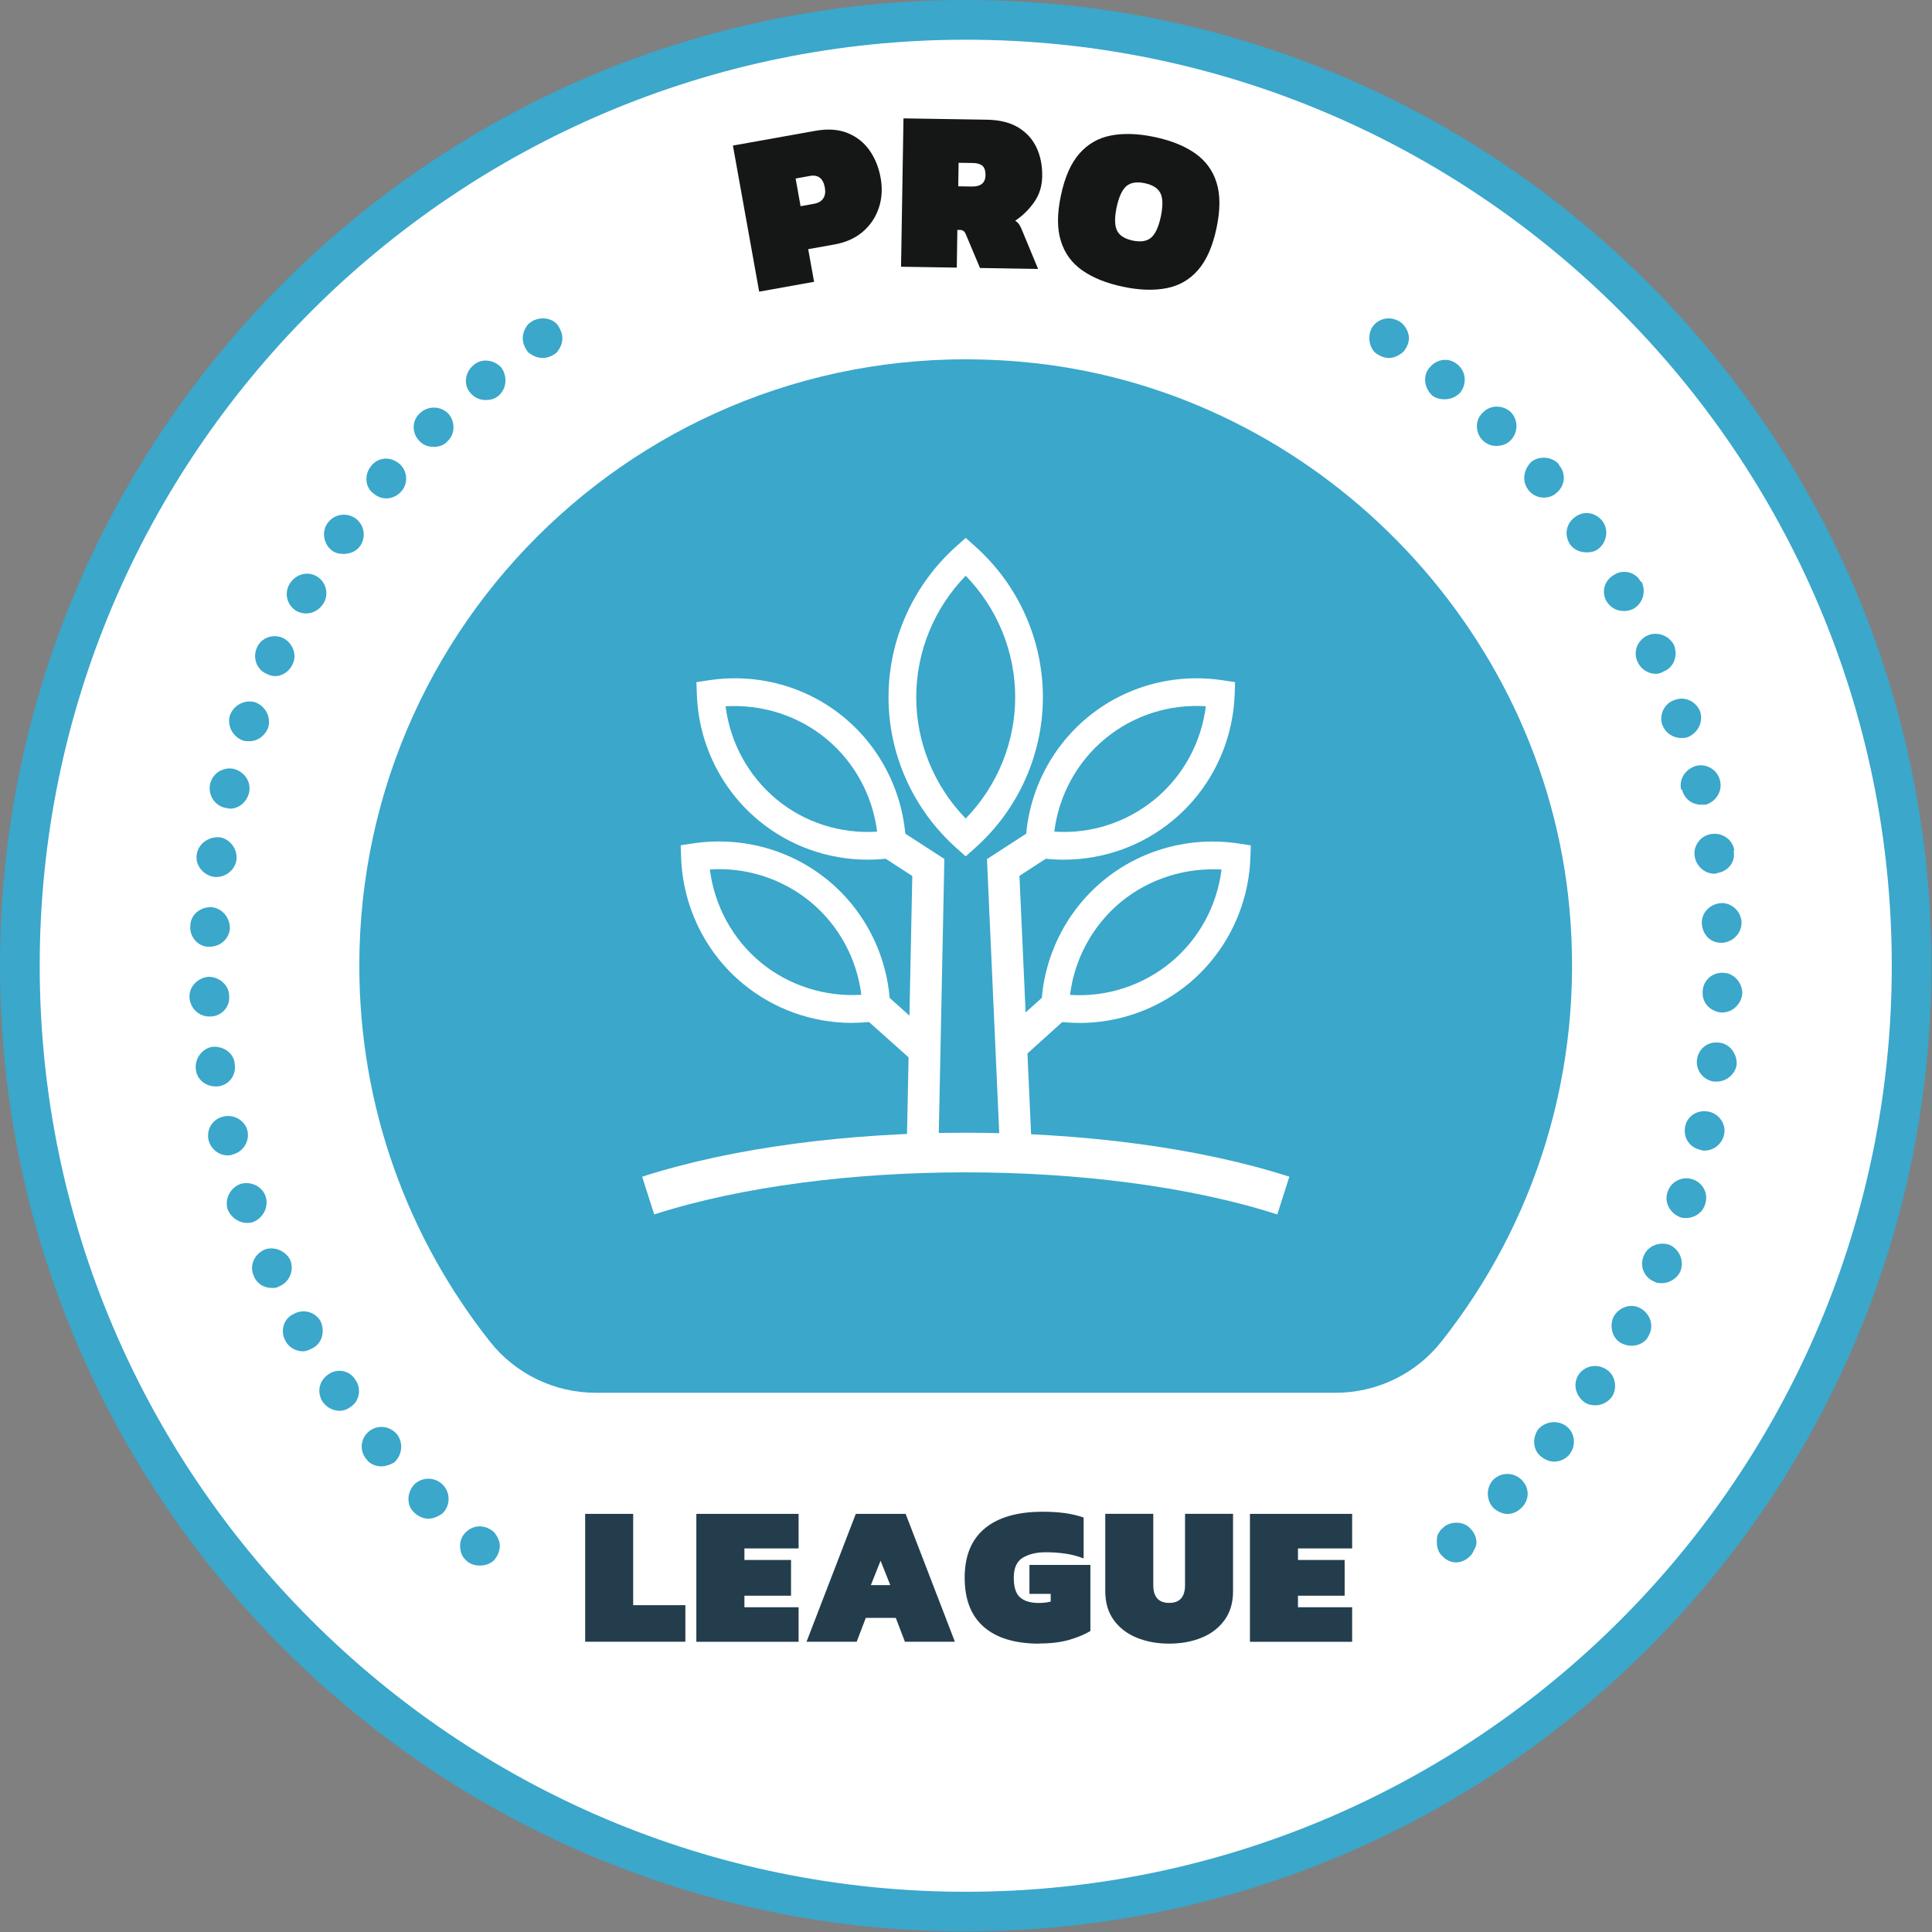 <svg width="216" height="216" viewBox="0 0 216 216" fill="none" xmlns="http://www.w3.org/2000/svg">
<rect x="0" y="0" width="216" height="216" fill="#808080" stroke="none"/>
<path d="M107.966 213.722C166.373 213.722 213.722 166.373 213.722 107.966C213.722 49.559 166.373 2.211 107.966 2.211C49.559 2.211 2.211 49.559 2.211 107.966C2.211 166.373 49.559 213.722 107.966 213.722Z" fill="white"/>
<path d="M107.975 215.941C48.431 215.941 0 167.502 0 107.967C0 48.431 48.431 0 107.975 0C167.519 0 215.941 48.431 215.941 107.967C215.941 167.502 167.51 215.933 107.975 215.933V215.941ZM107.975 4.439C50.889 4.439 4.439 50.88 4.439 107.967C4.439 165.053 50.889 211.503 107.975 211.503C165.061 211.503 211.503 165.061 211.503 107.967C211.503 50.872 165.061 4.439 107.975 4.439Z" fill="#3AA7CB"/>
<path d="M161.142 150.002C171.515 136.9 177.154 119.885 175.461 101.514C172.543 69.975 147.152 44.066 115.67 40.597C74.777 36.085 40.172 67.986 40.172 107.966C40.172 123.863 45.654 138.478 54.819 150.043C57.672 153.635 62.028 155.715 66.615 155.715H149.314C153.917 155.715 158.282 153.619 161.142 150.002Z" fill="#3AA7CB"/>
<path d="M142.795 135.774C123.29 129.502 92.647 129.502 73.141 135.774L71.793 131.557C92.137 124.998 123.816 125.006 144.152 131.557L142.803 135.774H142.795Z" fill="white"/>
<path d="M107.967 95.744L106.939 94.823C102.106 90.516 99.336 84.368 99.336 77.94C99.336 71.512 102.106 65.364 106.939 61.056L107.967 60.136L108.994 61.056C113.827 65.347 116.597 71.504 116.597 77.94C116.597 84.376 113.827 90.532 108.994 94.823L107.967 95.744ZM107.967 64.369C104.432 68.002 102.435 72.876 102.435 77.94C102.435 83.003 104.432 87.877 107.967 91.511C111.501 87.877 113.499 83.011 113.499 77.94C113.499 72.868 111.501 68.002 107.967 64.369Z" fill="white"/>
<path d="M118.917 96.114C117.938 96.114 116.96 96.04 115.982 95.892L114.609 95.686L114.659 94.305C114.856 88.823 117.379 83.685 121.58 80.209C125.772 76.731 131.287 75.227 136.712 76.058L138.085 76.263L138.036 77.644C137.838 83.126 135.315 88.264 131.115 91.733C127.679 94.585 123.347 96.114 118.917 96.114ZM117.873 92.974C121.958 93.261 125.977 91.946 129.134 89.341C132.29 86.735 134.304 83.011 134.814 78.959C130.769 78.696 126.692 79.978 123.552 82.592C120.396 85.198 118.382 88.921 117.873 92.974Z" fill="white"/>
<path d="M120.666 114.362C119.688 114.362 118.71 114.288 117.74 114.14L116.367 113.934L116.417 112.553C116.606 107.071 119.137 101.933 123.338 98.457C127.538 94.98 133.07 93.484 138.47 94.305L139.843 94.511L139.794 95.892C139.604 101.374 137.073 106.512 132.872 109.989C129.428 112.833 125.105 114.37 120.666 114.37V114.362ZM119.63 111.23C123.691 111.501 127.735 110.202 130.891 107.597C134.048 104.991 136.062 101.268 136.571 97.215C132.527 96.985 128.467 98.243 125.31 100.848C122.162 103.454 120.14 107.178 119.63 111.23Z" fill="white"/>
<path d="M111.799 128.549L110.344 96.048L115.251 92.867L117.174 95.843L113.977 97.922L115.35 128.393L111.799 128.549Z" fill="white"/>
<path d="M116.786 111.28L111.871 115.71L114.243 118.341L119.158 113.911L116.786 111.28Z" fill="white"/>
<path d="M97.028 96.114C92.589 96.114 88.257 94.585 84.822 91.733C80.621 88.256 78.098 83.118 77.909 77.644L77.859 76.263L79.232 76.058C84.649 75.227 90.173 76.731 94.365 80.209C98.565 83.685 101.088 88.823 101.286 94.305L101.335 95.686L99.962 95.892C98.984 96.04 98.006 96.114 97.028 96.114ZM81.123 78.967C81.632 83.011 83.654 86.735 86.794 89.349C89.942 91.963 93.954 93.237 98.064 92.982C97.554 88.93 95.532 85.206 92.384 82.6C89.236 79.995 85.175 78.721 81.123 78.967Z" fill="white"/>
<path d="M95.27 114.362C90.831 114.362 86.516 112.833 83.064 109.981C78.863 106.512 76.348 101.367 76.151 95.884L76.102 94.503L77.474 94.298C82.883 93.476 88.406 94.972 92.607 98.449C96.815 101.926 99.339 107.071 99.52 112.546L99.561 113.926L98.204 114.132C97.235 114.28 96.256 114.354 95.278 114.354L95.27 114.362ZM79.365 97.207C79.874 101.26 81.897 104.983 85.036 107.589C88.193 110.195 92.229 111.461 96.297 111.222C95.796 107.17 93.774 103.446 90.626 100.841C87.478 98.235 83.392 96.936 79.365 97.207Z" fill="white"/>
<path d="M104.922 128.508L101.371 128.442L101.996 97.939L98.766 95.843L100.689 92.867L105.58 96.032L104.922 128.508Z" fill="white"/>
<path d="M102.486 119.022L96.781 113.926L99.14 111.279L104.837 116.367L102.486 119.022Z" fill="white"/>
<path d="M84.876 32.608L81.941 16.275L91.123 14.631C92.528 14.377 93.737 14.459 94.756 14.87C95.775 15.281 96.589 15.93 97.214 16.809C97.83 17.689 98.249 18.716 98.455 19.884C98.669 21.067 98.603 22.185 98.258 23.229C97.912 24.273 97.321 25.161 96.482 25.892C95.644 26.616 94.583 27.101 93.301 27.331L90.358 27.857L91.016 31.506L84.876 32.608ZM89.504 23.056L91 22.785C91.493 22.695 91.838 22.498 92.043 22.177C92.249 21.865 92.306 21.47 92.224 20.993C92.035 19.941 91.476 19.506 90.547 19.67L88.953 19.958L89.504 23.048V23.056Z" fill="#151716"/>
<path d="M100.738 29.822L101.01 13.234L110.331 13.382C111.753 13.407 112.928 13.695 113.849 14.254C114.769 14.813 115.443 15.561 115.887 16.506C116.331 17.451 116.537 18.512 116.52 19.695C116.504 20.813 116.2 21.783 115.608 22.621C115.016 23.451 114.317 24.134 113.504 24.676C113.693 24.8 113.832 24.931 113.931 25.079C114.03 25.227 114.112 25.375 114.178 25.531L116.06 30.068L109.566 29.962L108.005 26.255C107.922 26.049 107.832 25.901 107.725 25.827C107.626 25.745 107.478 25.704 107.289 25.704H107.035L106.969 29.921L100.738 29.822ZM107.117 20.829L108.637 20.854C109.649 20.87 110.166 20.451 110.183 19.588C110.183 19.111 110.084 18.766 109.854 18.553C109.624 18.347 109.27 18.232 108.794 18.224L107.174 18.199L107.133 20.829H107.117Z" fill="#151716"/>
<path d="M125.549 32.057C123.716 31.671 122.212 31.071 121.029 30.249C119.845 29.427 119.039 28.334 118.612 26.961C118.176 25.588 118.176 23.887 118.612 21.857C119.039 19.81 119.73 18.248 120.675 17.172C121.62 16.095 122.796 15.421 124.21 15.149C125.615 14.878 127.243 14.928 129.067 15.314C130.9 15.7 132.405 16.3 133.588 17.122C134.764 17.944 135.577 19.029 136.005 20.394C136.441 21.758 136.441 23.468 136.005 25.515C135.577 27.545 134.887 29.107 133.942 30.192C132.996 31.277 131.821 31.951 130.407 32.222C129.002 32.493 127.374 32.444 125.549 32.057ZM126.634 26.895C127.522 27.084 128.213 26.978 128.689 26.575C129.166 26.172 129.528 25.383 129.783 24.208C130.029 23.032 130.013 22.161 129.741 21.602C129.462 21.043 128.878 20.673 127.991 20.484C127.103 20.295 126.412 20.402 125.936 20.805C125.459 21.207 125.097 21.997 124.842 23.172C124.596 24.347 124.612 25.219 124.884 25.778C125.163 26.337 125.747 26.706 126.634 26.895Z" fill="#151716"/>
<path d="M155.313 40.023C154.688 40.023 154.162 39.751 153.718 39.406C153.275 38.962 153.094 38.337 153.094 37.811C153.094 37.195 153.275 36.661 153.718 36.217C154.335 35.6 155.313 35.419 156.11 35.773C156.382 35.863 156.645 36.036 156.817 36.217C157.261 36.661 157.524 37.285 157.524 37.811C157.524 38.337 157.253 38.962 156.817 39.406C156.373 39.759 155.839 40.023 155.313 40.023Z" fill="#3AA7CB"/>
<path d="M167.025 168.645C166.129 167.757 166.129 166.335 166.927 165.456C167.823 164.568 169.236 164.568 170.124 165.456C171.02 166.335 171.02 167.675 170.124 168.555C169.68 168.999 169.146 169.262 168.53 169.262C167.995 169.262 167.461 168.999 167.025 168.645ZM172.344 162.883C171.365 162.176 171.275 160.754 171.99 159.776C172.787 158.888 174.209 158.708 175.188 159.505C176.067 160.212 176.256 161.634 175.459 162.612C175.007 163.146 174.39 163.409 173.766 163.409C173.239 163.409 172.787 163.228 172.344 162.875V162.883ZM177.136 156.759C176.158 156.053 175.804 154.721 176.511 153.652C177.218 152.674 178.558 152.411 179.618 153.118C180.588 153.735 180.859 155.157 180.235 156.135C179.791 156.759 179.084 157.113 178.369 157.113C177.925 157.113 177.489 157.022 177.127 156.759H177.136ZM181.303 150.192C180.235 149.658 179.889 148.236 180.424 147.175C181.048 146.107 182.372 145.671 183.44 146.287C184.509 146.904 184.944 148.236 184.336 149.304C183.983 150.101 183.177 150.455 182.38 150.455C182.026 150.455 181.673 150.364 181.311 150.192H181.303ZM184.944 143.279C183.794 142.835 183.268 141.504 183.794 140.353C184.238 139.284 185.569 138.758 186.72 139.202C187.788 139.728 188.315 140.978 187.871 142.128C187.517 142.926 186.629 143.46 185.832 143.46C185.479 143.46 185.207 143.46 184.936 143.279H184.944ZM187.871 136.095C186.72 135.651 186.005 134.41 186.449 133.251C186.802 132.1 188.051 131.475 189.202 131.837C190.353 132.191 191.068 133.432 190.624 134.673C190.353 135.561 189.465 136.177 188.495 136.177C188.315 136.177 188.051 136.177 187.871 136.087V136.095ZM190.09 128.549C188.849 128.278 188.142 127.127 188.413 125.886C188.676 124.727 189.827 124.02 191.076 124.291C192.227 124.554 193.024 125.713 192.753 126.864C192.49 127.933 191.602 128.64 190.534 128.64C190.443 128.64 190.271 128.64 190.09 128.549ZM191.594 120.921C190.443 120.74 189.556 119.68 189.728 118.439C189.909 117.198 190.978 116.4 192.211 116.573C193.361 116.663 194.249 117.814 194.159 119.055C193.986 120.116 193.008 120.921 191.939 120.921H191.586H191.594ZM192.49 113.203C191.241 113.113 190.271 112.134 190.361 110.893C190.361 109.652 191.43 108.674 192.663 108.764C193.814 108.764 194.792 109.833 194.792 111.066C194.701 112.225 193.723 113.195 192.572 113.195H192.482L192.49 113.203ZM190.271 103.273C190.172 102.123 191.15 101.054 192.392 100.972C193.542 100.882 194.611 101.851 194.701 103.01C194.792 104.252 193.805 105.312 192.572 105.402H192.392C191.241 105.402 190.353 104.515 190.271 103.273ZM189.465 95.728C189.293 94.577 190.09 93.426 191.331 93.245C192.581 93.064 193.731 93.862 193.904 95.111H193.814C194.085 96.352 193.197 97.413 192.038 97.594C191.865 97.684 191.775 97.684 191.685 97.684C190.624 97.684 189.646 96.887 189.465 95.728ZM188.051 88.281H187.953C187.69 87.13 188.405 85.979 189.646 85.617C190.797 85.346 192.038 86.061 192.309 87.302C192.581 88.453 191.865 89.604 190.715 89.966H190.18C189.21 89.966 188.315 89.349 188.06 88.281H188.051ZM185.832 81.006C185.479 79.847 186.095 78.614 187.246 78.252C188.405 77.809 189.646 78.433 190.09 79.584C190.443 80.735 189.819 81.976 188.668 82.42C188.405 82.51 188.224 82.51 187.961 82.51C187.082 82.51 186.194 81.976 185.84 81.006H185.832ZM183.079 73.995C182.552 72.836 183.079 71.603 184.147 71.069C185.298 70.534 186.629 71.069 187.164 72.137C187.608 73.288 187.164 74.619 186.013 75.063C185.742 75.244 185.388 75.335 185.133 75.335C184.238 75.335 183.44 74.8 183.087 74.003L183.079 73.995ZM179.626 67.254C179.002 66.186 179.355 64.862 180.506 64.238C181.484 63.621 182.906 63.967 183.432 65.035H183.522C184.057 66.104 183.703 67.427 182.643 68.052C182.289 68.233 181.936 68.315 181.574 68.315C180.777 68.315 180.07 67.961 179.626 67.246V67.254ZM175.541 60.868C174.834 59.799 175.097 58.476 176.158 57.761C177.136 57.054 178.467 57.317 179.182 58.295C179.889 59.273 179.626 60.687 178.648 61.402C178.295 61.665 177.851 61.755 177.407 61.755C176.7 61.755 175.985 61.492 175.541 60.876V60.868ZM170.922 54.834C170.124 53.856 170.305 52.533 171.193 51.645C172.072 50.938 173.494 51.02 174.292 51.908V51.999C175.097 52.878 174.999 54.3 174.029 55.097C173.675 55.451 173.133 55.632 172.607 55.632C171.982 55.632 171.357 55.369 170.913 54.834H170.922ZM165.776 49.245C164.896 48.357 164.896 46.935 165.776 46.138C166.581 45.25 167.995 45.25 168.883 46.047C169.763 46.927 169.763 48.349 168.883 49.237C168.439 49.681 167.905 49.853 167.28 49.853C166.754 49.853 166.22 49.672 165.776 49.237V49.245ZM160.104 44.19C159.225 43.392 159.036 41.971 159.833 41.091C160.63 40.113 161.962 39.932 162.94 40.738C163.91 41.535 164.009 42.867 163.294 43.845C162.841 44.371 162.143 44.642 161.518 44.642C161.074 44.642 160.54 44.551 160.096 44.198L160.104 44.19Z" fill="#3AA7CB"/>
<path d="M162.77 174.678C162.243 174.678 161.619 174.407 161.265 173.971C160.821 173.618 160.641 172.993 160.641 172.467C160.641 172.114 160.641 171.843 160.739 171.579C160.912 171.308 161.002 171.045 161.265 170.873C161.972 170.075 163.567 169.985 164.372 170.873C164.816 171.316 165.071 171.851 165.071 172.467C165.071 172.73 164.981 172.993 164.808 173.265C164.709 173.528 164.537 173.799 164.364 173.971C163.912 174.415 163.386 174.678 162.761 174.678H162.77Z" fill="#3AA7CB"/>
<path d="M53.661 175.032C53.036 175.032 52.51 174.851 52.066 174.415C51.614 173.971 51.441 173.437 51.441 172.82C51.441 172.294 51.614 171.76 52.066 171.316C52.946 170.428 54.285 170.428 55.255 171.316C55.609 171.76 55.88 172.294 55.88 172.82C55.88 173.445 55.609 173.979 55.255 174.415C54.812 174.859 54.187 175.032 53.661 175.032Z" fill="#3AA7CB"/>
<path d="M46.295 169.089C45.415 168.292 45.498 166.87 46.295 165.982C47.175 165.103 48.596 165.103 49.492 165.982C50.372 166.87 50.372 168.292 49.492 169.18C49.049 169.533 48.424 169.796 47.89 169.796C47.364 169.796 46.739 169.533 46.295 169.089ZM40.977 163.147C40.179 162.259 40.27 160.845 41.24 160.039C42.218 159.242 43.55 159.423 44.347 160.311C45.144 161.289 44.963 162.703 44.076 163.5C43.632 163.763 43.097 163.944 42.654 163.944C42.037 163.944 41.33 163.681 40.977 163.147ZM36.094 156.76C35.396 155.691 35.65 154.368 36.719 153.653C37.697 152.946 39.119 153.209 39.736 154.269C40.443 155.247 40.188 156.661 39.209 157.286C38.856 157.557 38.412 157.73 37.968 157.73C37.261 157.73 36.546 157.376 36.094 156.752V156.76ZM31.927 149.929C31.31 148.861 31.656 147.447 32.823 146.912C33.883 146.296 35.215 146.649 35.839 147.71C36.365 148.861 36.012 150.192 34.944 150.726C34.59 150.907 34.237 151.08 33.875 151.08C33.078 151.08 32.28 150.636 31.927 149.929ZM28.384 142.655C27.85 141.586 28.384 140.263 29.535 139.728C30.603 139.285 31.927 139.819 32.461 140.887C32.905 142.038 32.362 143.37 31.212 143.814C30.949 143.994 30.686 143.994 30.414 143.994C29.535 143.994 28.738 143.551 28.376 142.663L28.384 142.655ZM25.45 135.208C25.096 134.057 25.713 132.816 26.872 132.372C28.022 132.018 29.346 132.635 29.707 133.786C30.061 134.936 29.436 136.177 28.285 136.63C28.022 136.72 27.842 136.72 27.579 136.72C26.699 136.72 25.811 136.104 25.458 135.216L25.45 135.208ZM23.321 127.489C23.049 126.248 23.765 125.097 24.998 124.826C26.157 124.555 27.398 125.27 27.669 126.421C27.932 127.662 27.135 128.813 25.976 129.084C25.803 129.174 25.622 129.174 25.45 129.174C24.471 129.174 23.584 128.467 23.321 127.489ZM21.899 119.508V119.598C21.726 118.357 22.606 117.206 23.765 117.034C25.006 116.943 26.165 117.741 26.247 118.982C26.42 120.223 25.622 121.292 24.381 121.464H24.11C22.959 121.464 21.981 120.667 21.89 119.508H21.899ZM21.192 111.518C21.101 110.367 22.088 109.299 23.321 109.208C24.562 109.208 25.622 110.187 25.622 111.337V111.428C25.713 112.587 24.743 113.647 23.493 113.647H23.403C22.252 113.647 21.274 112.759 21.184 111.518H21.192ZM23.321 105.847C22.17 105.847 21.192 104.778 21.274 103.545C21.274 102.304 22.343 101.416 23.584 101.416C24.825 101.507 25.704 102.567 25.704 103.808C25.614 104.959 24.644 105.847 23.403 105.847H23.312H23.321ZM23.945 98.038C22.696 97.857 21.817 96.706 21.989 95.555C22.17 94.314 23.321 93.517 24.562 93.607C25.713 93.788 26.609 94.939 26.428 96.18C26.255 97.24 25.277 98.046 24.209 98.046H23.945V98.038ZM25.187 90.319C23.945 90.056 23.238 88.815 23.493 87.656C23.765 86.415 24.998 85.7 26.165 85.971C27.406 86.325 28.113 87.475 27.842 88.634C27.57 89.703 26.691 90.41 25.713 90.41C25.54 90.41 25.359 90.319 25.187 90.319ZM27.135 82.782C25.984 82.338 25.359 81.097 25.713 79.946C26.165 78.795 27.406 78.171 28.557 78.524C29.707 78.968 30.332 80.209 29.979 81.368C29.625 82.248 28.828 82.872 27.85 82.872C27.579 82.872 27.406 82.872 27.143 82.782H27.135ZM29.79 75.327C28.729 74.883 28.195 73.551 28.729 72.4C29.173 71.332 30.497 70.806 31.647 71.332C32.716 71.866 33.25 73.198 32.716 74.258C32.362 75.055 31.565 75.59 30.768 75.59C30.414 75.59 30.143 75.499 29.79 75.327ZM33.168 68.323C32.099 67.707 31.746 66.367 32.362 65.307C32.987 64.238 34.319 63.803 35.387 64.419C36.448 65.035 36.801 66.367 36.185 67.436C35.741 68.142 35.034 68.586 34.228 68.586C33.875 68.586 33.53 68.496 33.168 68.323ZM37.155 61.583C36.185 60.876 35.913 59.454 36.629 58.476C37.335 57.498 38.667 57.235 39.727 57.942C40.706 58.649 40.977 59.98 40.262 61.049C39.818 61.665 39.111 61.928 38.396 61.928C37.952 61.928 37.5 61.838 37.146 61.575L37.155 61.583ZM41.774 55.188C40.796 54.481 40.706 53.059 41.503 52.081C42.3 51.103 43.632 51.013 44.61 51.818C45.58 52.615 45.67 54.037 44.873 54.925C44.429 55.451 43.804 55.722 43.196 55.722C42.662 55.722 42.218 55.542 41.774 55.188ZM46.92 49.336C46.024 48.448 46.024 47.034 46.92 46.229C47.799 45.349 49.221 45.349 50.109 46.229C50.914 47.116 50.914 48.538 50.019 49.336C49.665 49.78 49.049 49.96 48.514 49.96C47.89 49.96 47.364 49.78 46.92 49.336ZM52.591 43.927C51.794 43.039 51.967 41.626 52.945 40.82C53.824 40.023 55.246 40.204 56.044 41.091C56.751 42.069 56.668 43.483 55.698 44.281C55.246 44.634 54.802 44.724 54.276 44.724C53.652 44.724 53.027 44.461 52.583 43.927H52.591Z" fill="#3AA7CB"/>
<path d="M60.665 40.022C60.04 40.022 59.514 39.751 59.07 39.406C58.717 38.962 58.445 38.428 58.445 37.811C58.445 37.195 58.717 36.66 59.07 36.217C59.333 36.036 59.514 35.863 59.777 35.773C60.656 35.419 61.643 35.592 62.251 36.217C62.605 36.66 62.876 37.285 62.876 37.811C62.876 38.428 62.605 38.962 62.251 39.406C61.807 39.759 61.281 40.022 60.656 40.022H60.665Z" fill="#3AA7CB"/>
<path d="M65.422 183.547V169.253H70.79V179.462H76.626V183.547H65.414H65.422Z" fill="#233D4D"/>
<path d="M77.852 183.547V169.253H89.285V173.116H83.227V174.407H88.439V178.402H83.227V179.692H89.285V183.555H77.852V183.547Z" fill="#233D4D"/>
<path d="M90.172 183.547L95.679 169.253H101.252L106.759 183.547H101.17L100.151 180.884H96.797L95.778 183.547H90.188H90.172ZM97.356 177.218H99.534L98.449 174.489L97.364 177.218H97.356Z" fill="#233D4D"/>
<path d="M116.178 183.761C113.482 183.761 111.427 183.136 109.997 181.895C108.567 180.654 107.852 178.821 107.852 176.388C107.852 173.955 108.6 172.13 110.096 170.881C111.592 169.639 113.745 169.015 116.556 169.015C117.477 169.015 118.299 169.064 119.03 169.163C119.762 169.261 120.469 169.426 121.151 169.664V174.234C120.469 173.971 119.778 173.79 119.08 173.692C118.373 173.593 117.658 173.544 116.918 173.544C115.882 173.544 115.027 173.749 114.353 174.152C113.679 174.555 113.342 175.303 113.342 176.38C113.342 177.456 113.581 178.204 114.066 178.607C114.542 179.018 115.241 179.215 116.137 179.215C116.614 179.215 117.058 179.166 117.469 179.059V178.196H115.093V174.958H121.907V182.347C121.299 182.717 120.526 183.046 119.581 183.325C118.636 183.605 117.502 183.744 116.186 183.744L116.178 183.761Z" fill="#233D4D"/>
<path d="M130.722 183.76C129.373 183.76 128.165 183.538 127.08 183.094C126.003 182.651 125.149 181.993 124.516 181.122C123.891 180.25 123.57 179.174 123.57 177.9V169.244H128.938V177.209C128.938 178.541 129.53 179.206 130.713 179.206C131.897 179.206 132.489 178.541 132.489 177.209V169.244H137.856V177.9C137.856 179.174 137.544 180.242 136.911 181.122C136.278 181.993 135.431 182.651 134.346 183.094C133.27 183.538 132.053 183.76 130.705 183.76H130.722Z" fill="#233D4D"/>
<path d="M139.746 183.547V169.253H151.172V173.116H145.114V174.407H150.333V178.402H145.114V179.692H151.172V183.555H139.746V183.547Z" fill="#233D4D"/>
</svg>
